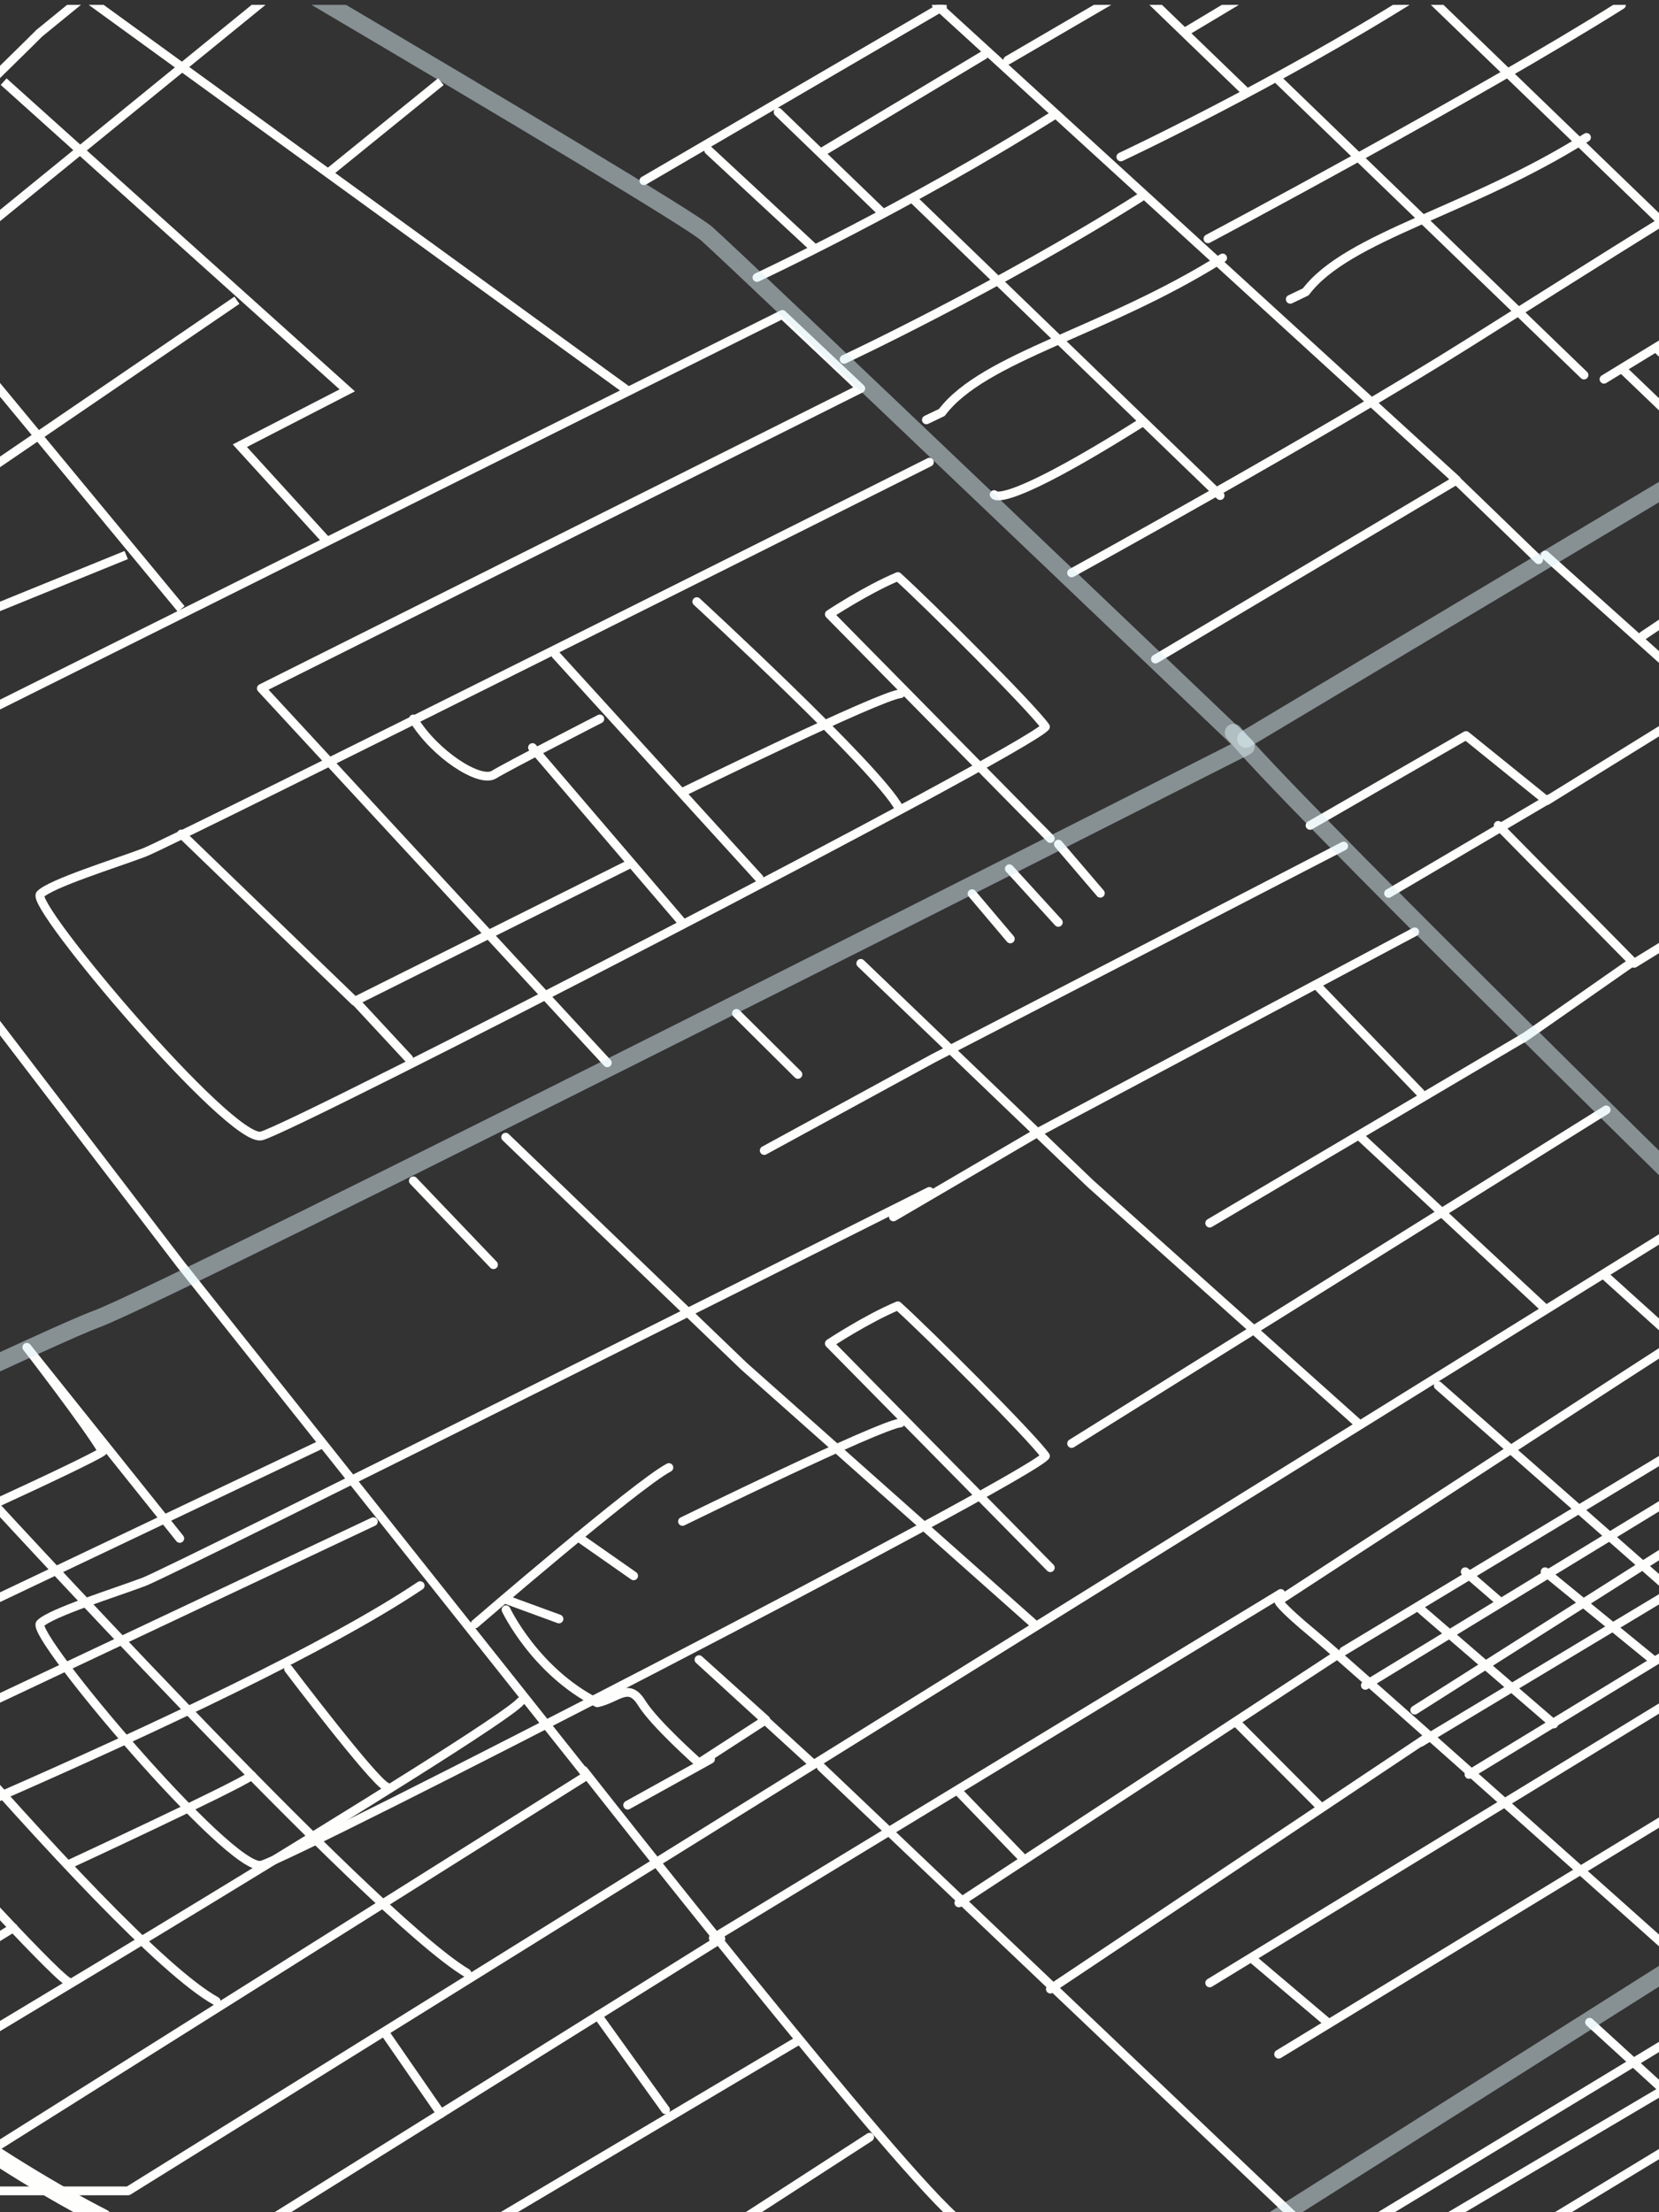 <svg xmlns="http://www.w3.org/2000/svg" xmlns:xlink="http://www.w3.org/1999/xlink" width="567" height="756" viewBox="0 0 567 756">
  <rect x="0" y="0" width="567" height="756" fill="#333333" stroke="none"/>
  <defs>
    <clipPath id="clip-path">
      <rect id="Rectángulo_1506" data-name="Rectángulo 1506" width="567" height="756" transform="translate(0.107 -0.491)" fill="#fff" stroke="#707070" stroke-width="1"/>
    </clipPath>
    <clipPath id="clip-path-2">
      <path id="Trazado_11312" data-name="Trazado 11312" d="M60.25,0H867.56l.774,760.5H-92.079Z" transform="translate(92.079)" fill="#fff"/>
    </clipPath>
  </defs>
  <g id="Enmascarar_grupo_21" data-name="Enmascarar grupo 21" transform="translate(-0.107 0.491)" clip-path="url(#clip-path)">
    <g id="Grupo_1201" data-name="Grupo 1201" transform="translate(-160.71 1.174)">
      <g id="Enmascarar_grupo_20" data-name="Enmascarar grupo 20" clip-path="url(#clip-path-2)">
        <g id="Grupo_1200" data-name="Grupo 1200" transform="translate(-658.231 -40.597)">
          <path id="Trazado_11170" data-name="Trazado 11170" d="M1855.751-28.716,1737.511-156.678l204.87-102.483-26.807-25.305-335.1,167.1-134.3-177-11.125-10.523-39.066-29.427" transform="translate(-829.143 430.853)" fill="none" stroke="#fefefd" stroke-linecap="round" stroke-linejoin="round" stroke-width="3"/>
          <path id="Trazado_11171" data-name="Trazado 11171" d="M1416.207-338.086s113.194,70.359,124.477,72.5,99.858-86.482,99.858-86.482l47.808-39.006" transform="translate(-808.031 402.318)" fill="none" stroke="#fefefd" stroke-linecap="round" stroke-linejoin="round" stroke-width="3"/>
          <path id="Trazado_11172" data-name="Trazado 11172" d="M1830.076-267.542s-258.563,129.719-268.523,133.459-31.672,10.484-35.359,14.21,65.006,85.022,75.547,82.582S1862.5-168.7,1869.74-177.1c-4.486-6.469-40.508-42.41-50.461-51.355-10.91,4.608-23.4,12.887-23.4,12.887l75.514,76.623" transform="translate(-693.383 464.421)" fill="none" stroke="#fefefd" stroke-linecap="round" stroke-linejoin="round" stroke-width="3"/>
          <path id="Trazado_11173" data-name="Trazado 11173" d="M1830.076-267.542s-258.563,129.719-268.523,133.459-31.672,10.484-35.359,14.21,65.006,85.022,75.547,82.582S1862.5-168.7,1869.74-177.1c-4.486-6.469-40.508-42.41-50.461-51.355-10.91,4.608-23.4,12.887-23.4,12.887l75.514,76.623" transform="translate(-693.383 713.622)" fill="none" stroke="#fefefd" stroke-linecap="round" stroke-linejoin="round" stroke-width="3"/>
          <path id="Trazado_11174" data-name="Trazado 11174" d="M2608.592-214.336,2142.744,74.754,1786.218,296.465h-68.976l225.707-141.94L1804.171-20.124,1725.995-122.4,1473.912-6.357l13.522,15.639-181.74,92.342,38.915,52.9-14.865,6.43s13.475,26.708,33.015,28.268" transform="translate(-923.374 491.169)" fill="none" stroke="#fefefd" stroke-linecap="round" stroke-linejoin="round" stroke-width="3"/>
          <path id="Trazado_11175" data-name="Trazado 11175" d="M1972.842,248.046s-78.3-38.742-127.253-99.957S1750.787,27.45,1739.2,9.044s-39.379-65.687-95.816-78S1324.7-77.92,1298-76.915s-122.459,11.849-179.374-22.8" transform="translate(-1118.623 548.792)" fill="none" stroke="#fefefd" stroke-linecap="round" stroke-linejoin="round" stroke-width="6"/>
          <path id="Trazado_11176" data-name="Trazado 11176" d="M1833.152-121.173S2004.86,36.435,2019.034,45.846" transform="translate(-409.644 560.546)" fill="none" stroke="#fefefd" stroke-linecap="round" stroke-width="3"/>
          <path id="Trazado_11177" data-name="Trazado 11177" d="M1777.794-246.425,1949.606-92.49" transform="translate(-430.634 475.037)" fill="none" stroke="#fefefd" stroke-linecap="round" stroke-width="3"/>
          <path id="Trazado_11178" data-name="Trazado 11178" d="M1815.153-272.3l159.463,148.851" transform="translate(-391.644 462.029)" fill="none" stroke="#fefefd" stroke-linecap="round" stroke-width="3"/>
          <path id="Trazado_11179" data-name="Trazado 11179" d="M1816.83-266.794l104.241,100.67" transform="translate(-685.016 374.422)" fill="none" stroke="#fefefd" stroke-linecap="round" stroke-width="3"/>
          <path id="Trazado_11180" data-name="Trazado 11180" d="M1816.83-266.794l104.241,100.67" transform="translate(-560.656 333.224)" fill="none" stroke="#fefefd" stroke-linecap="round" stroke-width="3"/>
          <path id="Trazado_11181" data-name="Trazado 11181" d="M1816.83-266.794l104.241,100.67" transform="translate(-514.192 300.064)" fill="none" stroke="#fefefd" stroke-linecap="round" stroke-width="3"/>
          <path id="Trazado_11182" data-name="Trazado 11182" d="M1842.849-296.383s150.471,141.265,162.813,150.118" transform="translate(-362.736 449.921)" fill="none" stroke="#fefefd" stroke-linecap="round" stroke-width="3"/>
          <path id="Trazado_11183" data-name="Trazado 11183" d="M1738.471-135.881l53.291-30.7,27.566,22.281,223.465-138.242" transform="translate(-471.677 456.878)" fill="none" stroke="#fefefd" stroke-linecap="round" stroke-linejoin="round" stroke-width="3"/>
          <path id="Trazado_11184" data-name="Trazado 11184" d="M1769.929-159.367l46.454,47.155L2017.342-235.83" transform="translate(-438.844 480.364)" fill="none" stroke="#fefefd" stroke-linecap="round" stroke-linejoin="round" stroke-width="3"/>
          <path id="Trazado_11185" data-name="Trazado 11185" d="M1826.259-119.835,1988.154-218.6" transform="translate(-380.052 489.025)" fill="none" stroke="#fefefd" stroke-linecap="round" stroke-width="3"/>
          <path id="Trazado_11186" data-name="Trazado 11186" d="M1818.988-172.262,1940.745-251" transform="translate(-389.134 472.738)" fill="none" stroke="#fefefd" stroke-linecap="round" stroke-width="3"/>
          <path id="Trazado_11187" data-name="Trazado 11187" d="M1882.682-237.429l39.147-26.89" transform="translate(-321.162 466.041)" fill="none" stroke="#fefefd" stroke-linecap="round" stroke-width="3"/>
          <path id="Trazado_11188" data-name="Trazado 11188" d="M1794.142-202.708l66.659-44.764,56.633-31.107" transform="translate(-413.572 458.872)" fill="none" stroke="#fefefd" stroke-linecap="round" stroke-linejoin="round" stroke-width="3"/>
          <path id="Trazado_11189" data-name="Trazado 11189" d="M1826.259-282.546l26.671,21.536" transform="translate(-380.052 456.878)" fill="none" stroke="#fefefd" stroke-linecap="round" stroke-width="3"/>
          <path id="Trazado_11190" data-name="Trazado 11190" d="M1751.6-158.665l54.968-32.341" transform="translate(-457.976 502.898)" fill="none" stroke="#fefefd" stroke-linecap="round" stroke-width="3"/>
          <path id="Trazado_11191" data-name="Trazado 11191" d="M1846.251-180.245l-140.331,72.578-57.7,31.462" transform="translate(-567.981 508.308)" fill="none" stroke="#fefefd" stroke-linecap="round" stroke-linejoin="round" stroke-width="3"/>
          <path id="Trazado_11192" data-name="Trazado 11192" d="M1663.336-153.568l78.407,75.217,92.091,82.445" transform="translate(-550.097 521.719)" fill="none" stroke="#fefefd" stroke-linecap="round" stroke-linejoin="round" stroke-width="3"/>
          <path id="Trazado_11193" data-name="Trazado 11193" d="M1665.522-151.452l81.4,78.232,99.117,88.079" transform="translate(-673.655 579.006)" fill="none" stroke="#fefefd" stroke-linecap="round" stroke-linejoin="round" stroke-width="3"/>
          <path id="Trazado_11194" data-name="Trazado 11194" d="M1663.335-153.568l27.4,28.669" transform="translate(-703.026 596.029)" fill="none" stroke="#fefefd" stroke-linecap="round" stroke-linejoin="round" stroke-width="3"/>
          <path id="Trazado_11195" data-name="Trazado 11195" d="M1663.336-153.568l21,20.86" transform="translate(-592.59 538.802)" fill="none" stroke="#fefefd" stroke-linecap="round" stroke-linejoin="round" stroke-width="3"/>
          <path id="Trazado_11196" data-name="Trazado 11196" d="M1847.86-160.732,1718.49-91.879l-48.8,28.565" transform="translate(-545.297 518.117)" fill="none" stroke="#fefefd" stroke-linecap="round" stroke-linejoin="round" stroke-width="3"/>
          <path id="Trazado_11197" data-name="Trazado 11197" d="M1740.268-147.895l34.8,36.147" transform="translate(-470.502 524.223)" fill="none" stroke="#fefefd" stroke-linecap="round" stroke-width="3"/>
          <path id="Trazado_11198" data-name="Trazado 11198" d="M1740.641-145.192l13.072,15.454" transform="translate(-589.368 489.532)" fill="none" stroke="#fefefd" stroke-linecap="round" stroke-width="3"/>
          <path id="Trazado_11199" data-name="Trazado 11199" d="M1736.346-152.2l16.732,18.334" transform="translate(-572.327 488.014)" fill="none" stroke="#fefefd" stroke-linecap="round" stroke-width="3"/>
          <path id="Trazado_11200" data-name="Trazado 11200" d="M1828.837-136.591,1721.685-73.334" transform="translate(-489.197 530.254)" fill="none" stroke="#fefefd" stroke-linecap="round" stroke-width="3"/>
          <path id="Trazado_11201" data-name="Trazado 11201" d="M1746.762-114.285l63.372,58.964" transform="translate(-463.025 541.468)" fill="none" stroke="#fefefd" stroke-linecap="round" stroke-width="3"/>
          <path id="Trazado_11202" data-name="Trazado 11202" d="M1698.592-6.236l182.7-114.012" transform="translate(-513.3 538.47)" fill="none" stroke="#fefefd" stroke-linecap="round" stroke-width="3"/>
          <path id="Trazado_11203" data-name="Trazado 11203" d="M1759.905-57.533,2070.08,215.258" transform="translate(-449.306 569.999)" fill="none" stroke="#fefefd" stroke-linecap="round" stroke-width="3"/>
          <path id="Trazado_11204" data-name="Trazado 11204" d="M1787.988-82.313l159.66,144.134" transform="translate(-419.996 557.541)" fill="none" stroke="#fefefd" stroke-linecap="round" stroke-width="3"/>
          <path id="Trazado_11205" data-name="Trazado 11205" d="M1924.987-58.3s-8.884-29.43-16.189-25.788S1733.214,29.516,1733.214,29.516s-.25,1.259,12.25,11.629S1867.17,149.093,1867.17,149.093" transform="translate(-477.165 556.49)" fill="none" stroke="#fefefd" stroke-linecap="round" stroke-linejoin="round" stroke-width="3"/>
          <path id="Trazado_11206" data-name="Trazado 11206" d="M1744.086,37.114l170.126-102.5" transform="translate(-465.816 566.053)" fill="none" stroke="#fefefd" stroke-linecap="round" stroke-width="3"/>
          <path id="Trazado_11207" data-name="Trazado 11207" d="M1747.712,44.557,1914.12-56.892" transform="translate(-462.032 570.322)" fill="none" stroke="#fefefd" stroke-linecap="round" stroke-width="3"/>
          <path id="Trazado_11208" data-name="Trazado 11208" d="M1755.973,44.924,1891.1-40.793" transform="translate(-453.41 578.415)" fill="none" stroke="#fefefd" stroke-linecap="round" stroke-width="3"/>
          <path id="Trazado_11209" data-name="Trazado 11209" d="M1755.973,44.924,1891.1-40.793" transform="translate(-263.163 539.49)" fill="none" stroke="#fefefd" stroke-linecap="round" stroke-width="3"/>
          <path id="Trazado_11210" data-name="Trazado 11210" d="M1706.026,91.178,1923.781-40.793" transform="translate(-433.153 715.87)" fill="none" stroke="#fefefd" stroke-linecap="round" stroke-width="3"/>
          <path id="Trazado_11211" data-name="Trazado 11211" d="M1756.953,52.421l143.463-86.134" transform="translate(-452.388 581.975)" fill="none" stroke="#fefefd" stroke-linecap="round" stroke-width="3"/>
          <path id="Trazado_11212" data-name="Trazado 11212" d="M1756.953,52.421l143.463-86.134" transform="translate(-262.14 543.049)" fill="none" stroke="#fefefd" stroke-linecap="round" stroke-width="3"/>
          <path id="Trazado_11213" data-name="Trazado 11213" d="M1722.757,85.242l203.9-120.454" transform="translate(-421.825 719.105)" fill="none" stroke="#fefefd" stroke-linecap="round" stroke-width="3"/>
          <path id="Trazado_11214" data-name="Trazado 11214" d="M1765.047,59.72l141.438-86.212" transform="translate(-443.941 585.605)" fill="none" stroke="#fefefd" stroke-linecap="round" stroke-width="3"/>
          <path id="Trazado_11215" data-name="Trazado 11215" d="M1766.047,58.5l139.784-85" transform="translate(-253.039 546.679)" fill="none" stroke="#fefefd" stroke-linecap="round" stroke-width="3"/>
          <path id="Trazado_11216" data-name="Trazado 11216" d="M1737.49,86.948,1924.516-26.492" transform="translate(-409.033 723.06)" fill="none" stroke="#fefefd" stroke-linecap="round" stroke-width="3"/>
          <path id="Trazado_11217" data-name="Trazado 11217" d="M1766.047,58.039l137.379-82.381" transform="translate(-334.101 766.099)" fill="none" stroke="#fefefd" stroke-linecap="round" stroke-width="3"/>
          <path id="Trazado_11218" data-name="Trazado 11218" d="M1766.047,54.246,1869.114-6.818" transform="translate(-284.471 761.377)" fill="none" stroke="#fefefd" stroke-linecap="round" stroke-width="3"/>
          <path id="Trazado_11219" data-name="Trazado 11219" d="M1807.645,18.845l51.13-32.54" transform="translate(-255.598 783.001)" fill="none" stroke="#fefefd" stroke-linecap="round" stroke-width="3"/>
          <path id="Trazado_11220" data-name="Trazado 11220" d="M1721.685,127.506,1962.629-19.611" transform="translate(-489.197 589.064)" fill="none" stroke="#fefefd" stroke-linecap="round" stroke-width="3"/>
          <path id="Trazado_11221" data-name="Trazado 11221" d="M1733.214,143.7,1974.744-3.366" transform="translate(-477.165 597.231)" fill="none" stroke="#fefefd" stroke-linecap="round" stroke-width="3"/>
          <path id="Trazado_11222" data-name="Trazado 11222" d="M1857.535,5.669l-55.608-50.606" transform="translate(-405.448 576.332)" fill="none" stroke="#fefefd" stroke-linecap="round" stroke-width="3"/>
          <path id="Trazado_11223" data-name="Trazado 11223" d="M1803.152-23.137l8.634,6.988" transform="translate(-404.169 587.291)" fill="none" stroke="#fefefd" stroke-linecap="round" stroke-width="3"/>
          <path id="Trazado_11224" data-name="Trazado 11224" d="M1803.152-23.137l8.634,6.988" transform="translate(-213.921 548.366)" fill="none" stroke="#fefefd" stroke-linecap="round" stroke-width="3"/>
          <path id="Trazado_11225" data-name="Trazado 11225" d="M1810.82-153.568,1774.068-127.9" transform="translate(-434.524 521.719)" fill="none" stroke="#fefefd" stroke-linecap="round" stroke-width="3"/>
          <path id="Trazado_11226" data-name="Trazado 11226" d="M1777.77-15.219l36.355,29.7" transform="translate(-430.66 591.272)" fill="none" stroke="#fefefd" stroke-linecap="round" stroke-width="3"/>
          <path id="Trazado_11227" data-name="Trazado 11227" d="M1764.413-15.219l11.513,9.966" transform="translate(-444.6 591.272)" fill="none" stroke="#fefefd" stroke-linecap="round" stroke-width="3"/>
          <path id="Trazado_11228" data-name="Trazado 11228" d="M1756.953-6.714l45.538,39.257" transform="translate(-452.388 595.548)" fill="none" stroke="#fefefd" stroke-linecap="round" stroke-width="3"/>
          <path id="Trazado_11229" data-name="Trazado 11229" d="M1756.953-6.714l45.538,39.257" transform="translate(-262.14 556.623)" fill="none" stroke="#fefefd" stroke-linecap="round" stroke-width="3"/>
          <path id="Trazado_11230" data-name="Trazado 11230" d="M1756.953-6.714l62.122,56.038" transform="translate(-361.4 719.622)" fill="none" stroke="#fefefd" stroke-linecap="round" stroke-width="3"/>
          <path id="Trazado_11231" data-name="Trazado 11231" d="M1709.527,72.009,1826.756,1.1" transform="translate(-283.246 716.447)" fill="none" stroke="#fefefd" stroke-linecap="round" stroke-width="3"/>
          <path id="Trazado_11232" data-name="Trazado 11232" d="M1759.863-3.655l81.328,74.308" transform="translate(-397.545 733.665)" fill="none" stroke="#fefefd" stroke-linecap="round" stroke-width="3"/>
          <path id="Trazado_11233" data-name="Trazado 11233" d="M1799,39.94l34.13,29.788" transform="translate(-408.505 619.002)" fill="none" stroke="#fefefd" stroke-linecap="round" stroke-width="3"/>
          <path id="Trazado_11234" data-name="Trazado 11234" d="M1806.075,53.124l26.879-15.264,16.124,15.264" transform="translate(-401.118 617.956)" fill="none" stroke="#fefefd" stroke-linecap="round" stroke-linejoin="round" stroke-width="3"/>
          <path id="Trazado_11235" data-name="Trazado 11235" d="M1598.84,14.5s55.438-47.8,66.229-53.411" transform="translate(-617.413 579.362)" fill="none" stroke="#fefefd" stroke-linecap="round" stroke-width="3"/>
          <path id="Trazado_11236" data-name="Trazado 11236" d="M1615.043-23.137l19.02,13.3" transform="translate(-598.458 587.291)" fill="none" stroke="#fefefd" stroke-linecap="round" stroke-width="3"/>
          <path id="Trazado_11237" data-name="Trazado 11237" d="M1604.008-8.893l18.1,6.628" transform="translate(-612.018 594.452)" fill="none" stroke="#fefefd" stroke-linecap="round" stroke-width="3"/>
          <path id="Trazado_11238" data-name="Trazado 11238" d="M1617,29.972s109.218,139.3,128.787,154.272" transform="translate(-598.456 613.991)" fill="none" stroke="#fefefd" stroke-linecap="round" stroke-width="3"/>
          <path id="Trazado_11240" data-name="Trazado 11240" d="M1882.682-57.533s50.82,41,60.739,46.692" transform="translate(-321.162 569.999)" fill="none" stroke="#fefefd" stroke-linecap="round" stroke-width="3"/>
          <path id="Trazado_11241" data-name="Trazado 11241" d="M1882.682-57.533s136.865,111.008,146.782,116.7" transform="translate(-458.471 746.379)" fill="none" stroke="#fefefd" stroke-linecap="round" stroke-width="3"/>
          <path id="Trazado_11242" data-name="Trazado 11242" d="M2071-204.06l-95.509,57.142,12.477,10.023-54.731,37.049-32.763-18.406h-11.848l-17.152-5.922-16.719,5.922,25.433,28.978-42.836,24.547,17.4,14.01v17.072l69.911,53.254h38.146L1987.968,2.48l23.563,17.129L2203.948-89.273Z" transform="translate(-368.475 496.336)" fill="#fffffe"/>
          <path id="Trazado_11243" data-name="Trazado 11243" d="M91.75,0l74.508,81.416L157.6,94.375l42.961,52.462,23.219-23.349,8.806.536,12.384-7.213,12.792,8.746L240.645,163.5l33.35,35.057-12.073,18.113,1.051,23.032-48.685,68.683-28.353-1.727-19.754-24.249-16.459,22.043L0,148.846Z" transform="matrix(0.174, -0.985, 0.985, 0.174, 1477.714, 749.925)" fill="#fffffe"/>
          <path id="Trazado_11244" data-name="Trazado 11244" d="M1958.333-198.976s-49.117-48.059-101.3-98.886" transform="translate(-431.179 331.55)" fill="none" stroke="#fefefd" stroke-linecap="round" stroke-linejoin="round" stroke-width="6"/>
          <path id="Trazado_11245" data-name="Trazado 11245" d="M1698.592-197.271s86.727-47.719,135.756-78.6,87.865-55.476,91.328-56.19c9.358,4.137,59.183,46.769,61.5,50.709" transform="translate(-513.3 431.986)" fill="none" stroke="#fefefd" stroke-linecap="round" stroke-linejoin="round" stroke-width="3"/>
          <path id="Trazado_11246" data-name="Trazado 11246" d="M1698.592-211.41s52.217-24.439,101.246-55.317" transform="translate(-620.831 345.162)" fill="none" stroke="#fefefd" stroke-linecap="round" stroke-linejoin="round" stroke-width="3"/>
          <path id="Trazado_11247" data-name="Trazado 11247" d="M1698.592-211.41s52.217-24.439,101.246-55.317" transform="translate(-496.471 303.964)" fill="none" stroke="#fefefd" stroke-linecap="round" stroke-linejoin="round" stroke-width="3"/>
          <path id="Trazado_11248" data-name="Trazado 11248" d="M1698.592-211.41s52.217-24.439,101.246-55.317" transform="translate(-591.053 373.14)" fill="none" stroke="#fefefd" stroke-linecap="round" stroke-linejoin="round" stroke-width="3"/>
          <path id="Trazado_11249" data-name="Trazado 11249" d="M1698.592-211.291s92.294-49.056,141.323-79.934" transform="translate(-466.694 331.823)" fill="none" stroke="#fefefd" stroke-linecap="round" stroke-linejoin="round" stroke-width="3"/>
          <path id="Trazado_11250" data-name="Trazado 11250" d="M1698.592-211.41s1.73-.81,5.289-2.53c14.348-19.055,55.85-27.528,95.956-52.787" transform="translate(-562.93 393.819)" fill="none" stroke="#fefefd" stroke-linecap="round" stroke-linejoin="round" stroke-width="3"/>
          <path id="Trazado_11251" data-name="Trazado 11251" d="M1698.592-211.41s1.73-.81,5.289-2.53c14.348-19.055,55.85-27.528,95.956-52.787" transform="translate(-438.57 352.62)" fill="none" stroke="#fefefd" stroke-linecap="round" stroke-linejoin="round" stroke-width="3"/>
          <path id="Trazado_11252" data-name="Trazado 11252" d="M1698.592-216.818s1.883,5.962,50.912-24.917" transform="translate(-539.769 424.772)" fill="none" stroke="#fefefd" stroke-linecap="round" stroke-linejoin="round" stroke-width="3"/>
          <path id="Trazado_11253" data-name="Trazado 11253" d="M1839.09-349.306s-35.9,16.223-27.744,26.2" transform="translate(-396.874 423.315)" fill="none" stroke="#fefefd" stroke-linecap="round" stroke-width="3"/>
          <path id="Trazado_11254" data-name="Trazado 11254" d="M1862.592-316.906l-74.969,45.834" transform="translate(-420.377 439.604)" fill="none" stroke="#fefefd" stroke-linecap="round" stroke-width="3"/>
          <path id="Trazado_11255" data-name="Trazado 11255" d="M1873.3-316.906l-102.032,59.5" transform="translate(-732.168 358.104)" fill="none" stroke="#fefefd" stroke-linecap="round" stroke-width="3"/>
          <path id="Trazado_11256" data-name="Trazado 11256" d="M1873.3-316.906l-102.032,59.5" transform="translate(-607.809 316.906)" fill="none" stroke="#fefefd" stroke-linecap="round" stroke-width="3"/>
          <path id="Trazado_11257" data-name="Trazado 11257" d="M1790.828-288.511l26.51,25.4" transform="translate(-417.031 453.879)" fill="none" stroke="#fefefd" stroke-linecap="round" stroke-width="3"/>
          <path id="Trazado_11258" data-name="Trazado 11258" d="M1788.9-289.219l35.956,33.372" transform="translate(-727.655 379.524)" fill="none" stroke="#fefefd" stroke-linecap="round" stroke-width="3"/>
          <path id="Trazado_11259" data-name="Trazado 11259" d="M1796.831-292.9l26.378,25.289" transform="translate(-410.766 451.672)" fill="none" stroke="#fefefd" stroke-linecap="round" stroke-width="3"/>
          <path id="Trazado_11260" data-name="Trazado 11260" d="M1796.831-292.9l35.261,34.041" transform="translate(-711.853 370.172)" fill="none" stroke="#fefefd" stroke-linecap="round" stroke-width="3"/>
          <path id="Trazado_11261" data-name="Trazado 11261" d="M1796.831-292.9l35.261,34.041" transform="translate(-587.494 328.973)" fill="none" stroke="#fefefd" stroke-linecap="round" stroke-width="3"/>
          <path id="Trazado_11262" data-name="Trazado 11262" d="M1804.035-271.661l57.875-36.024" transform="translate(-403.248 444.239)" fill="none" stroke="#fefefd" stroke-linecap="round" stroke-width="3"/>
          <path id="Trazado_11263" data-name="Trazado 11263" d="M1804.035-272.129l55.7-33.393" transform="translate(-704.335 363.208)" fill="none" stroke="#fefefd" stroke-linecap="round" stroke-width="3"/>
          <path id="Trazado_11264" data-name="Trazado 11264" d="M1804.035-272.129l55.7-33.393" transform="translate(-579.975 322.009)" fill="none" stroke="#fefefd" stroke-linecap="round" stroke-width="3"/>
          <path id="Trazado_11265" data-name="Trazado 11265" d="M1742.245-169.093l102.938-61.165L1667.326-392.747" transform="translate(-528.298 433.248)" fill="none" stroke="#fefefd" stroke-linecap="round" stroke-linejoin="round" stroke-width="3"/>
          <path id="Trazado_11266" data-name="Trazado 11266" d="M1762.266-264.32l29.483,28.492" transform="translate(-446.842 466.041)" fill="none" stroke="#fefefd" stroke-linecap="round" stroke-width="3"/>
          <path id="Trazado_11267" data-name="Trazado 11267" d="M1635.909-235.83s62.281,57.349,69.113,70.579" transform="translate(-578.723 480.364)" fill="none" stroke="#fefefd" stroke-linecap="round" stroke-width="3"/>
          <path id="Trazado_11268" data-name="Trazado 11268" d="M1612.322-223.743l69.521,76.369" transform="translate(-603.342 486.44)" fill="none" stroke="#fefefd" stroke-linecap="round" stroke-width="3"/>
          <path id="Trazado_11269" data-name="Trazado 11269" d="M1634.522-181.238s67.646-33.139,74.45-33.631" transform="translate(-582.214 490.901)" fill="none" stroke="#fefefd" stroke-linecap="round" stroke-width="3"/>
          <path id="Trazado_11270" data-name="Trazado 11270" d="M1634.522-181.238s67.646-33.139,74.45-33.631" transform="translate(-582.214 740.102)" fill="none" stroke="#fefefd" stroke-linecap="round" stroke-width="3"/>
          <path id="Trazado_11271" data-name="Trazado 11271" d="M1652.249-209.155s-31.333,16.043-36.2,19.036-20.362-7.09-27.54-19.036" transform="translate(-628.197 493.774)" fill="none" stroke="#fefefd" stroke-linecap="round" stroke-linejoin="round" stroke-width="3"/>
          <path id="Trazado_11272" data-name="Trazado 11272" d="M1608.438-202.644,1659.478-143" transform="translate(-607.396 497.047)" fill="none" stroke="#fefefd" stroke-linecap="round" stroke-width="3"/>
          <path id="Trazado_11273" data-name="Trazado 11273" d="M1703.281-172.9l-94.311,47.078-59.247-57.171" transform="translate(-668.677 506.926)" fill="none" stroke="#fefefd" stroke-linecap="round" stroke-linejoin="round" stroke-width="3"/>
          <path id="Trazado_11274" data-name="Trazado 11274" d="M1578.786-145.026l18.3,19.711" transform="translate(-638.343 526.013)" fill="none" stroke="#fefefd" stroke-linecap="round" stroke-width="3"/>
          <path id="Trazado_11275" data-name="Trazado 11275" d="M1457.067,68.534,1693.782-44.023" transform="translate(-765.383 576.791)" fill="none" stroke="#fefefd" stroke-linecap="round" stroke-width="3"/>
          <path id="Trazado_11276" data-name="Trazado 11276" d="M1465.535,85.53,1703.189-26.6" transform="translate(-756.545 585.55)" fill="none" stroke="#fefefd" stroke-linecap="round" stroke-width="3"/>
          <path id="Trazado_11277" data-name="Trazado 11277" d="M1471.624,100.888s179.207-71.265,241.217-112.95" transform="translate(-750.19 592.859)" fill="none" stroke="#fefefd" stroke-linecap="round" stroke-width="3"/>
          <path id="Trazado_11278" data-name="Trazado 11278" d="M1476.147-34.356s126.09,155.562,162.235,175.5" transform="translate(-745.469 581.651)" fill="none" stroke="#fefefd" stroke-linecap="round" stroke-width="3"/>
          <path id="Trazado_11279" data-name="Trazado 11279" d="M1486.784-25.157s17.939,32.066,24.711,29.974,72.585-32.16,76.947-35.427c-5.135-8.854-25.859-35.652-25.859-35.652l52.271,65.32" transform="translate(-734.367 565.611)" fill="none" stroke="#fefefd" stroke-linecap="round" stroke-linejoin="round" stroke-width="3"/>
          <path id="Trazado_11280" data-name="Trazado 11280" d="M1515.839-34.356S1649.653,111.87,1682.67,131.557" transform="translate(-704.042 581.651)" fill="none" stroke="#fefefd" stroke-linecap="round" stroke-width="3"/>
          <path id="Trazado_11281" data-name="Trazado 11281" d="M1504.037,144S1704.881,24.241,1713.322,14.283" transform="translate(-716.36 606.103)" fill="none" stroke="#fefefd" stroke-linecap="round" stroke-width="3"/>
          <path id="Trazado_11282" data-name="Trazado 11282" d="M1567.643,6.907s29.137,38.468,33.44,40.235" transform="translate(-649.973 602.395)" fill="none" stroke="#fefefd" stroke-linecap="round" stroke-width="3"/>
          <path id="Trazado_11283" data-name="Trazado 11283" d="M1506.4,43.421s43.583,48.189,49.776,51.976" transform="translate(-713.891 620.752)" fill="none" stroke="#fefefd" stroke-linecap="round" stroke-width="3"/>
          <path id="Trazado_11284" data-name="Trazado 11284" d="M1484.33,88.561l65.576-31.541" transform="translate(-736.929 627.589)" fill="none" stroke="#fefefd" stroke-linecap="round" stroke-width="3"/>
          <path id="Trazado_11285" data-name="Trazado 11285" d="M1492.509,102.381l59.5-36.639" transform="translate(-728.392 631.973)" fill="none" stroke="#fefefd" stroke-linecap="round" stroke-width="3"/>
          <path id="Trazado_11286" data-name="Trazado 11286" d="M1530.758,61.634s56.87-26.362,62.8-30.509" transform="translate(-688.471 614.57)" fill="none" stroke="#fefefd" stroke-linecap="round" stroke-width="3"/>
          <path id="Trazado_11287" data-name="Trazado 11287" d="M1604.008-6.572s9.939,21.077,31.213,31.8c6.97-1.524,10.661-7.2,15.113,0s19.622,20.6,19.622,20.6l22.845-14.8-22.845-20.553,38.676,35.351" transform="translate(-612.018 595.619)" fill="none" stroke="#fefefd" stroke-linecap="round" stroke-linejoin="round" stroke-width="3"/>
          <path id="Trazado_11288" data-name="Trazado 11288" d="M1624.35,43.11l15.045-8.338,13.275-7.357" transform="translate(-590.787 612.706)" fill="none" stroke="#fefefd" stroke-linecap="round" stroke-linejoin="round" stroke-width="3"/>
          <path id="Trazado_11289" data-name="Trazado 11289" d="M2054.3-200.276l76.923-31.318" transform="translate(-511.349 348.324)" fill="none" stroke="#fefefd" stroke-width="3"/>
          <path id="Trazado_11290" data-name="Trazado 11290" d="M1816.377-159.894,1632.151-293.6" transform="translate(-782.609 332.472)" fill="none" stroke="#fefefd" stroke-width="3"/>
          <path id="Trazado_11291" data-name="Trazado 11291" d="M1724.734-113.8l-29.539-32.4,36.712-18.911L1614.471-270.612" transform="translate(-794.177 337.447)" fill="none" stroke="#fefefd" stroke-width="3"/>
          <path id="Trazado_11292" data-name="Trazado 11292" d="M1738.471-149.111l14.342,16.777" transform="translate(-557.702 476.52)" fill="none" stroke="#fefefd" stroke-linecap="round" stroke-width="3"/>
          <path id="Trazado_11293" data-name="Trazado 11293" d="M1588.8,601.079l166.018,157.805" transform="translate(-489.062 41.74)" fill="none" stroke="#fefefd" stroke-linecap="round" stroke-width="3"/>
          <path id="Trazado_11294" data-name="Trazado 11294" d="M1566.489,670.08,1760.448,552.3" transform="translate(-503.663 31.184)" fill="none" stroke="#fefefd" stroke-linecap="round" stroke-width="3"/>
          <path id="Trazado_11295" data-name="Trazado 11295" d="M1746.576,569.522,1617.225,654.31" transform="translate(-470.465 34.911)" fill="none" stroke="#fefefd" stroke-linecap="round" stroke-width="3"/>
          <path id="Trazado_11296" data-name="Trazado 11296" d="M1636.129,678.651l128.045-85.49" transform="translate(-458.095 40.026)" fill="none" stroke="#fefefd" stroke-linecap="round" stroke-width="3"/>
          <path id="Trazado_11297" data-name="Trazado 11297" d="M1617.225,608.079l22.928,23.77" transform="translate(-470.465 43.255)" fill="none" stroke="#fefefd" stroke-width="3"/>
          <path id="Trazado_11298" data-name="Trazado 11298" d="M1674.829,588.909l28.491,28.586" transform="translate(-432.773 39.106)" fill="none" stroke="#fefefd" stroke-width="3"/>
          <path id="Trazado_11299" data-name="Trazado 11299" d="M1677.851,654.914l26.625,22.538" transform="translate(-430.796 53.391)" fill="none" stroke="#fefefd" stroke-width="3"/>
          <path id="Trazado_11300" data-name="Trazado 11300" d="M1498.568,675.539l19.268,27.877" transform="translate(-548.105 57.854)" fill="none" stroke="#fefefd" stroke-linecap="round" stroke-width="3"/>
          <path id="Trazado_11301" data-name="Trazado 11301" d="M1472.826,747.632l157.535-98.316" transform="translate(-564.948 52.179)" fill="none" stroke="#fefefd" stroke-linecap="round" stroke-width="3"/>
          <path id="Trazado_11302" data-name="Trazado 11302" d="M1542.633,670.844l23.149,32.24" transform="translate(-519.272 56.838)" fill="none" stroke="#fefefd" stroke-linecap="round" stroke-width="3"/>
          <path id="Trazado_11303" data-name="Trazado 11303" d="M1626.049,678.2l-107.072,63.514" transform="translate(-534.751 58.43)" fill="none" stroke="#fefefd" stroke-linecap="round" stroke-width="3"/>
          <path id="Trazado_11304" data-name="Trazado 11304" d="M1616.641,705.054l-45.143,29.2" transform="translate(-500.385 64.242)" fill="none" stroke="#fefefd" stroke-linecap="round" stroke-width="3"/>
          <path id="Trazado_11305" data-name="Trazado 11305" d="M1765.675-299.045,1532.208-108.857" transform="translate(-848.004 331.294)" fill="none" stroke="#fefefd" stroke-width="3"/>
          <path id="Trazado_11306" data-name="Trazado 11306" d="M1719.777-270.612l-37.861,30.7" transform="translate(-750.046 337.447)" fill="none" stroke="#fefefd" stroke-width="3"/>
          <path id="Trazado_11307" data-name="Trazado 11307" d="M1734.272-209.194,1553.219-85.665" transform="translate(-834.255 350.739)" fill="none" stroke="#fefefd" stroke-width="3"/>
          <path id="Trazado_11308" data-name="Trazado 11308" d="M1580.513-238.641l116.857,141.3" transform="translate(-816.397 344.366)" fill="none" stroke="#fefefd" stroke-width="3"/>
          <path id="Trazado_11309" data-name="Trazado 11309" d="M1678.641-137.618l-98.212,39.96" transform="translate(-816.451 366.229)" fill="none" stroke="#fefefd" stroke-width="3"/>
          <path id="Trazado_11239" data-name="Trazado 11239" d="M1733.149-149.687,2007.8-313.845,2339.178-20.867,1719.519,371.027" transform="translate(-488.25 441.142)" fill="none" stroke="rgba(220,239,245,0.5)" stroke-linecap="round" stroke-linejoin="round" stroke-width="6"/>
          <path id="Trazado_11310" data-name="Trazado 11310" d="M2040.864-355.426c68.148,40.217,129.134,76.649,134.289,81.226,12.1,10.745,184.335,175.206,184.335,175.206S1990.954,87.923,1966.45,96.774,1624.974,257.831,1598.3,271.526s-195.209,101.881-207.066,102.182S1252.312,248.089,1232,235.581s-91.044-55.413-109.512-82.9" transform="translate(-1114.589 392.985)" fill="none" stroke="rgba(220,239,245,0.5)" stroke-linecap="round" stroke-linejoin="round" stroke-width="6"/>
          <path id="Trazado_11311" data-name="Trazado 11311" d="M1884.016-46.267S1741.1-186.412,1725.676-206.036" transform="translate(-485.032 495.342)" fill="none" stroke="rgba(220,239,245,0.5)" stroke-linecap="round" stroke-width="6"/>
        </g>
      </g>
    </g>
  </g>
</svg>
